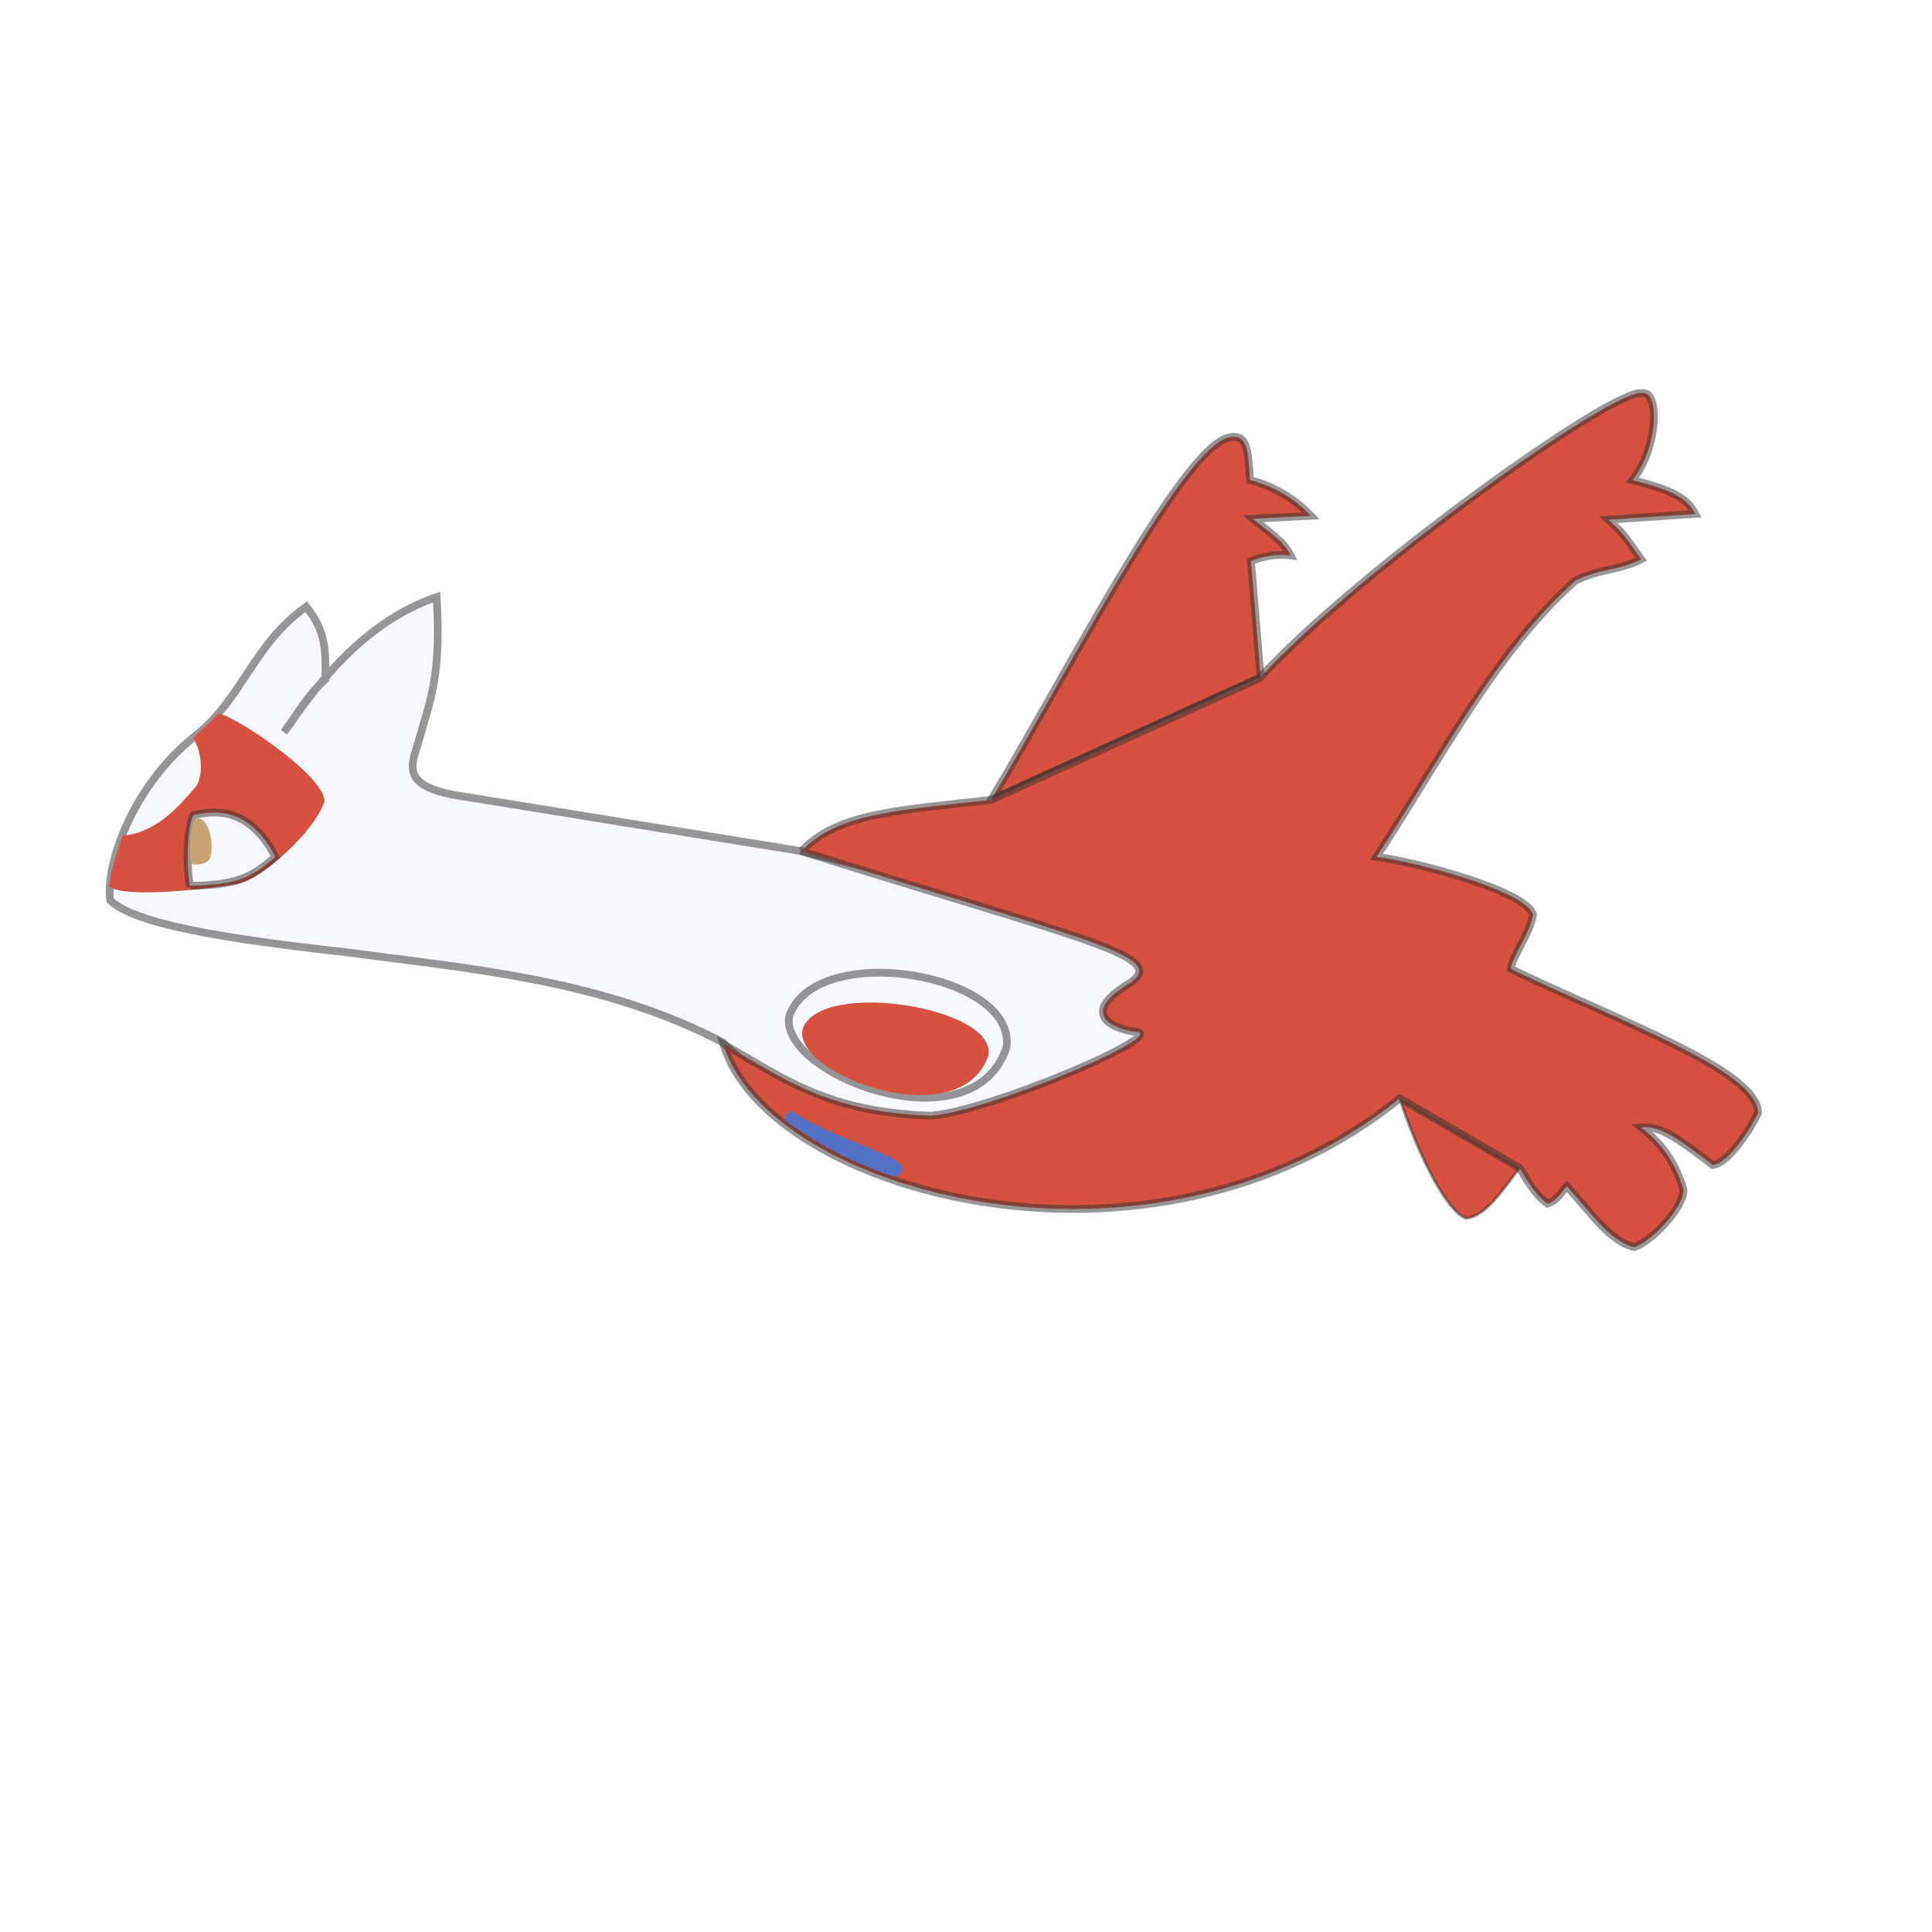 <svg xmlns="http://www.w3.org/2000/svg" viewBox="0 0 200 200" height="200mm" width="200mm"><path d="M75 108c-12.5-6.6-26.3-7.7-39-9.4-8.7-1-21.7-2.5-24.6-5.4-.5-4.3 2.8-12.3 8.8-17 5-4 6-9.5 11.5-13.4 2.1 2.6 2 4.6 2 7.5-2 1.8-3 3.8-4.3 5.5 3.2-4.6 8-11.3 15.8-14 .5 8.4-.7 10.7-1.8 14.7-.7 2.6-2.4 5 4.9 6l34.6 5.6c9.8 2.4 25 6 37.4 11 1.8 2.4 4.2 5.8.6 10.5-5.6 4.3-13 6-20 8.4-6.8 2.2-18.6-2.7-26-10z" fill="#f8f8ff" stroke="#303030" stroke-width=".8" stroke-opacity=".5"/><path d="M102.6 82.8c7.7-12.8 19.8-36.5 24.6-37.5 2-.5 2 1.5 2.2 4.4a13 13 0 0 1 6.3 3.7l-6 .3c2.2 1.8 3.2 2.4 3.9 3.8a8 8 0 0 0-4.1.6l1 12z" fill="#d6513f" stroke="#303030" stroke-width=".8" stroke-opacity=".5"/><path d="M144.9 113.7c1.5 4.7 4.5 11.4 6.8 12.4 2 0 4-3.1 5.6-5.2z" fill="#d6513f" stroke="#303030" stroke-width=".3" stroke-opacity=".5"/><path d="M83 88.1c3.6-3.9 9.8-4.2 19.6-5.3l27.8-12.6c9.8-10.8 36.8-30.2 39.6-29.5 1.8-.3 1.7 5.6-1 9 4 1 5.6 1.8 6.5 3.5l-9 .6c1.8 1.6 2 2.2 3.4 4.1-2.4 1.2-4.1.9-6.8 2.2-8.3 7.4-13.6 17.9-20.6 28.6 4.5.6 15.6 3.6 16.2 6-.3 1.9-2.3 4.6-2.3 5.6 11.4 5.5 25.5 10.5 25.6 14.9-.7 1.5-3 5.2-4.7 5.4-3.3-2.5-5.3-4.1-7.4-3.9 2 1.6 3.4 3.4 4.3 6.2.6 1.4-2.8 5.4-5 6.2-2.5-.5-4.7-3.8-7-6.3-.5.5-1 1.5-2 1.8-1.4-1-2.2-2.6-2.9-3.7l-12.4-7.2c-26 21-65.6 9.5-70-5.6 6.2 3.5 10.6 7 21.4 7.4 6-.4 24.8-8.4 21.3-8.7-.9 0-6.8-1.3-.7-5 4.3-2.8-4.4-4.4-34-13.7z" fill="#d6513f" stroke="#303030" stroke-width=".8" stroke-opacity=".5"/><path d="M81.7 105.2c-1.1 6 19 13.8 22.5 3.2 1-7.7-19.8-11.1-22.5-3.2z" fill="#f8f8ff" stroke="#303030" stroke-width=".8" stroke-opacity=".5"/><path d="M102.3 109.3c1.1-5-17.4-8-19.2-2.8-1.2 4.7 16.3 11.2 19.2 2.8z" fill="#d6513f"/><path d="M81.9 115.7c4.2 2.7 12.2 4.9 10.7 5.5a39.6 39.6 0 0 1-10.7-5.5z" fill="none" stroke="#5571c6" stroke-width="1.2" stroke-linejoin="round"/><path d="M11.3 91.8c1.7 1.1 9 .4 13.3-.3 2.6-.6 8-5.4 9-8.6-.3-3-10-9.2-11-9L20 76.4c1 1.6 1 4 .3 5-1.8 2.1-4.1 4.8-7.6 5.1-.6 1.6-1.3 4-1.4 5.3z" fill="#d6513f"/><path d="M19.7 91.8c-.4-1.4-.4-6 .3-7.4 2-.5 5.8-1 8.5 4.3-2.5 2.2-4 2.9-8.8 3z" fill="#f8f8ff" stroke="#303030" stroke-width=".8" stroke-opacity=".5"/><path d="M21.9 87.5c0 1.4-.1 2-1.9 2-.6 0-.3-4.6.2-4.7 1-.5 1.7 1.4 1.7 2.7z" fill="#c7a571"/></svg>